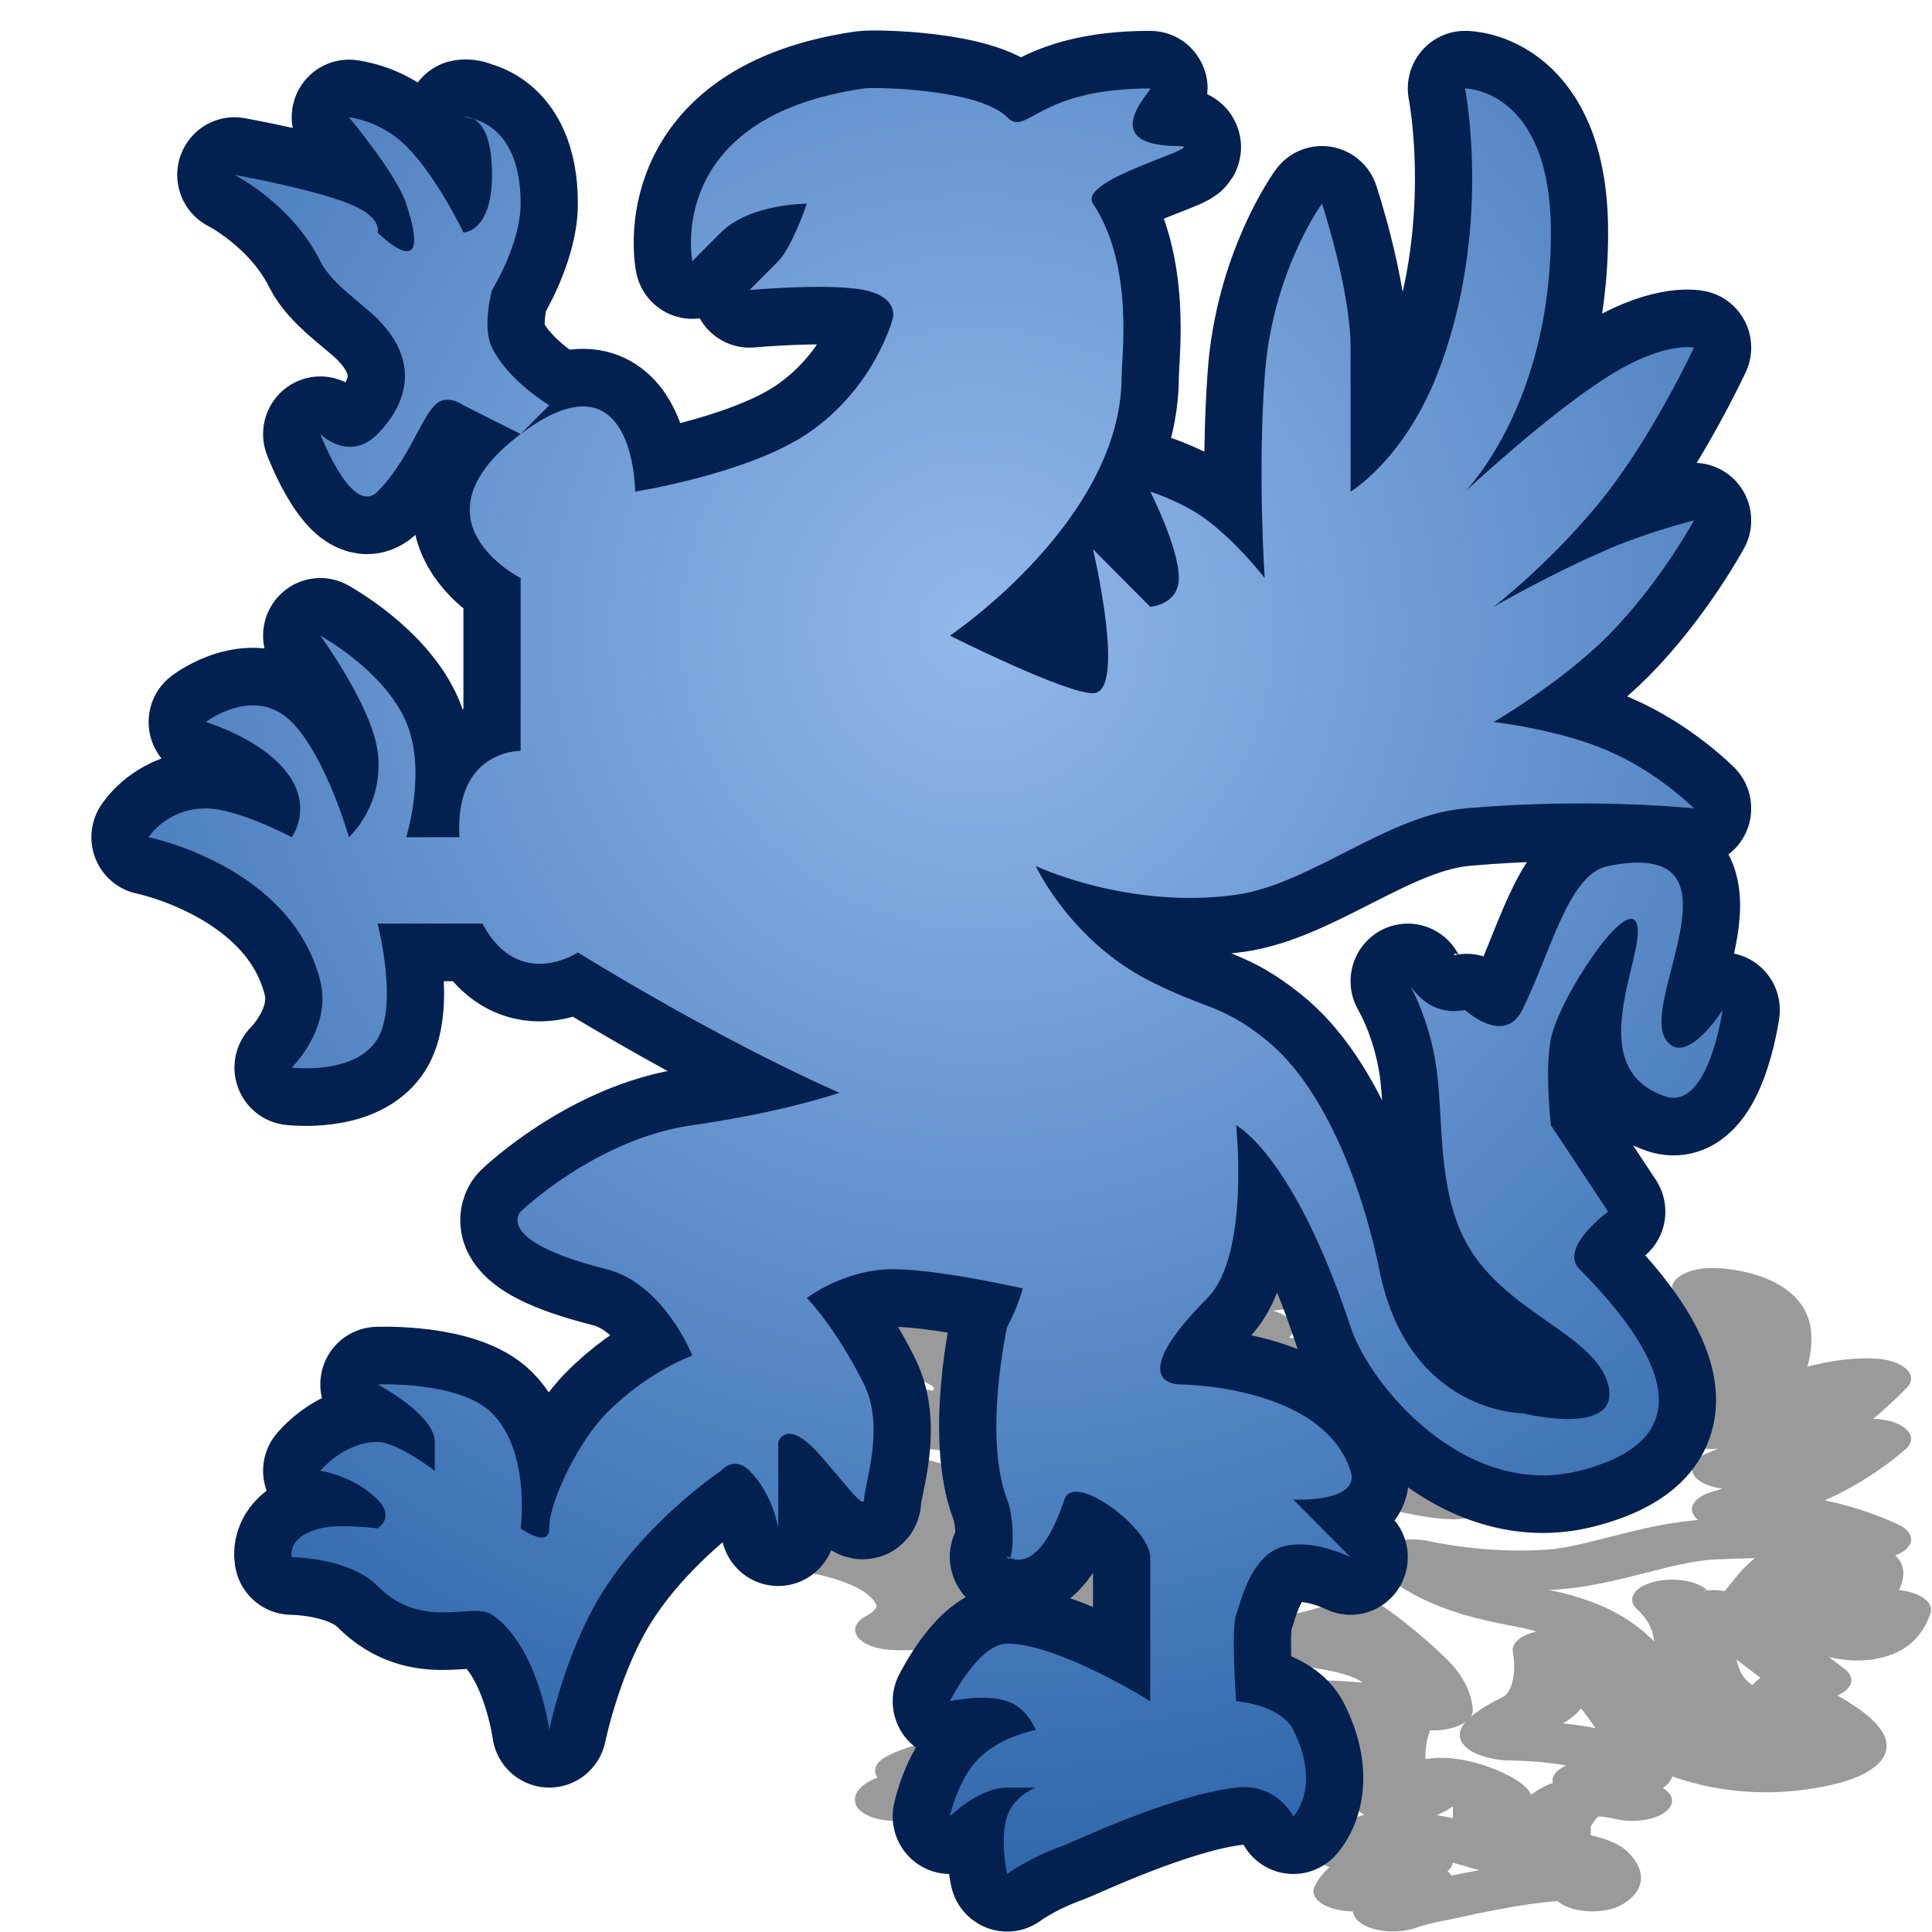 <?xml version="1.0" encoding="UTF-8" standalone="yes"?>
<svg version="1.1" width="64" height="64" color-interpolation="linearRGB"
     xmlns:svg="http://www.w3.org/2000/svg" xmlns="http://www.w3.org/2000/svg">
 <g>
  <path style="fill:none; stroke:#010101; stroke-opacity:0.396; stroke-width:4; stroke-linecap:round; stroke-linejoin:round"
        d="M28 20C28 20 34 16 34 11C34 10.3 34.44 7.16 33 5C32.42 4.14 37.12 3 36 3C33 3 35.13 1 35 1C31 1 30.7 2.7 30 2C29 1 25.34 0.95 25 1C18 2 19 7 19 7C19 7 19.37 6.62 20 6C21 5 23 5 23 5C23 5 22.5 6.49 22 7C21 8 21 8 21 8C21 8 23.75 7.75 25 8C26.25 8.25 26 9 26 9C26 9 25.38 11.41 23 13C20.9 14.39 17 15 17 15C17 15 17 10 13 13C9 16 13 18 13 18C13 18 13 20.54 13 22C13 23.54 13 24 13 24C13 24 10.19 23.95 11 28C12 33 15 31 15 31C15 31 21.89 35.29 27 37C33 39 30 44 30 44C30 44 29.15 47.79 30 50C30.32 50.83 30.19 52.38 30 52C29.91 51.83 30.99 53 32 50C32.33 49 35 51 35 52C35 53 35 57 35 57C35 57 31.79 55 30 55C29 55 28 57 28 57C28 57 29.21 56.73 30 57C30.71 57.23 31 58 31 58C31 58 29.77 58.22 29 59C28.27 59.72 28 61 28 61C28 61 29 60 30 60C30.49 60 31 60 31 60C31 60 30.23 60.29 30 61C29.73 61.79 30 63 30 63C30 63 30.73 62.45 32 62C32.3 61.89 35.77 60.25 38 60C39.42 59.83 40 61 40 61C40 61 41 60 40 58C39.55 57.11 38 57 38 57C38 57 37.82 54.47 38 54C38.17 53.51 38.37 52.62 39 52C40 51 42 52 42 52L40 50C40 50 42.37 50.12 42 49C41 46 36 46 36 46C36 46 34 46 37 43C38.49 41.5 38 37 38 37C38 37 40 38 42 44C42.67 46.03 46 50 50 49C54.33 47.91 53 45 50 42C49.26 41.26 51 40 51 40L49 37C49 37 48.78 35.09 49 34C49.27 32.62 51.65 29.02 52 30C52.36 31.02 50 35 53 36C54.51 36.5 55 33 55 33C55 33 53.68 35.08 53 34C52.12 32.62 56 27 51 28C49.61 28.27 49 31 48 33C47.36 34.26 46 32.99 46 33C44.6 33.27 44 32 44 32C44 32 44.74 33.21 45 35C45.25 36.79 45.03 39.15 46 41C47.3 43.49 50.52 44.22 51 46C51.49 47.87 48 47 48 47C48 47 44 47 43 42C42.56 39.82 41.33 35.83 39 34C37.49 32.81 37 33 35 32C32.21 30.6 31 28 31 28C31 28 34.23 29.52 38 29C40.6 28.63 43.29 26.23 46 26C50.41 25.61 54 26 54 26C54 26 52.76 24.75 51 24C49.26 23.25 47 23 47 23C47 23 49.33 21.66 51 20C52.82 18.17 54 16 54 16C54 16 52.39 16.4 51 17C49 17.85 47 19 47 19C47 19 49.19 17.32 51 15C52.68 12.82 54 10 54 10C54 10 52.95 9.77 51 11C48.95 12.27 46 15 46 15C46 15 49 12 49 6C49 1 46 1 46 1C46 1 47 6 45 11C43.82 13.93 42 15 42 15C42 15 42 13 42 10C42 8 41 5 41 5C41 5 39.25 7.39 39 11C38.75 14.38 39 18 39 18C39 18 38.09 16.82 37 16C36.12 15.34 35 15 35 15C35 15 36 16.94 36 18C36 18.93 35 19 35 19L33 17C33 17 34.19 22 33 22C32 22 28 20 28 20z
           M28 34C28 34 26 36 19 37C15.64 37.47 13 40 13 40C13 40 12 41 16 42C18.01 42.5 19 45 19 45C19 45 17.45 45.54 16 47C15.09 47.9 14 50 14 51C14 51.72 13 51 13 51C13 51 13.36 48.36 12 47C10.88 45.88 8 46 8 46C8 46 10 47.04 10 48C10 49 10 49 10 49C10 49 8.69 48 8 48C6.82 48 6 49 6 49C6 49 7.16 49.16 8 50C8.63 50.63 8 51 8 51C8 51 6.64 50.83 6 51C4.81 51.29 5 52 5 52C5 52 7 52 8 53C9.58 54.58 11.29 53.53 12 54C13.61 55.07 14 58 14 58C14 58 14.59 55.1 16 53C17.58 50.61 20 49 20 49C20 49 20.45 48.45 21 49C21.84 49.84 22 51 22 51V48C22 48 22.21 47.36 23 48C23.71 48.58 25 50.47 25 50C25 49.5 25.75 47.51 25 46C24 44 23 43 23 43C23 43 24.31 42 26 42C28 42 32 43 32 43C32 43 32 41 31 39C29.58 36.17 28 34 28 34z
           M14 12C14 12 12.58 11.17 12 10C11.64 9.29 12 8 12 8C12 8 13 6.4 13 5C13 2 11 2 11 2C11 2 12 1.76 12 4C12 6 11 6 11 6C11 6 10.09 4.09 9 3C8.11 2.11 7 2 7 2C7 2 8.65 3.95 9 5C10 8 8 6 8 6C8 6 8.2 5.48 7 5C5.7 4.48 3 4 3 4C3 4 5 5 6 7C6.39 7.78 7.47 8.47 8 9C10 11 8.29 12.7 8 13C7 14 6 13 6 13C6 13 7.1 15.89 8 15C9.07 13.92 9.5 12.49 10 12C10.42 11.57 11 12 11 12L13 13L14 12z
           M11 27H9C9 27 9.73 24.71 9 23C8.23 21.21 6 20 6 20C6 20 7.77 22.4 8 24C8.26 25.88 7 27 7 27C7 27 6.2 24.2 5 23C3.7 21.7 2 23 2 23C2 23 4.18 23.64 5 25C5.67 26.11 5 27 5 27C5 27 3.11 26 2 26C0.63 26 0 27 0 27C0 27 5 28 6 32C6.41 33.64 5 35 5 35C5 35 7.23 35.27 8 34C8.73 32.77 8 30 8 30H12C12 30 12.27 28.83 12 28C11.78 27.36 11 27 11 27z"
        transform="matrix(0.66,0,0,0.333,26.348,42.337)"
  />
  <path style="fill:none; stroke:#022150; stroke-width:4; stroke-linecap:round; stroke-linejoin:round"
        d="M28 20C28 20 34 16 34 11C34 10.3 34.44 7.16 33 5C32.42 4.14 37.12 3 36 3C33 3 35.13 1 35 1C31 1 30.7 2.7 30 2C29 1 25.34 0.95 25 1C18 2 19 7 19 7C19 7 19.37 6.62 20 6C21 5 23 5 23 5C23 5 22.5 6.49 22 7C21 8 21 8 21 8C21 8 23.75 7.75 25 8C26.25 8.25 26 9 26 9C26 9 25.38 11.41 23 13C20.9 14.39 17 15 17 15C17 15 17 10 13 13C9 16 13 18 13 18C13 18 13 20.54 13 22C13 23.54 13 24 13 24C13 24 10.19 23.95 11 28C12 33 15 31 15 31C15 31 21.89 35.29 27 37C33 39 30 44 30 44C30 44 29.15 47.79 30 50C30.32 50.83 30.19 52.38 30 52C29.91 51.83 30.99 53 32 50C32.33 49 35 51 35 52C35 53 35 57 35 57C35 57 31.79 55 30 55C29 55 28 57 28 57C28 57 29.21 56.73 30 57C30.71 57.23 31 58 31 58C31 58 29.77 58.22 29 59C28.27 59.72 28 61 28 61C28 61 29 60 30 60C30.49 60 31 60 31 60C31 60 30.23 60.29 30 61C29.73 61.79 30 63 30 63C30 63 30.73 62.45 32 62C32.3 61.89 35.77 60.25 38 60C39.42 59.83 40 61 40 61C40 61 41 60 40 58C39.55 57.11 38 57 38 57C38 57 37.82 54.47 38 54C38.17 53.51 38.37 52.62 39 52C40 51 42 52 42 52L40 50C40 50 42.37 50.12 42 49C41 46 36 46 36 46C36 46 34 46 37 43C38.49 41.5 38 37 38 37C38 37 40 38 42 44C42.67 46.03 46 50 50 49C54.33 47.91 53 45 50 42C49.26 41.26 51 40 51 40L49 37C49 37 48.78 35.09 49 34C49.27 32.62 51.65 29.02 52 30C52.36 31.02 50 35 53 36C54.51 36.5 55 33 55 33C55 33 53.68 35.08 53 34C52.12 32.62 56 27 51 28C49.61 28.27 49 31 48 33C47.36 34.26 46 32.99 46 33C44.6 33.27 44 32 44 32C44 32 44.74 33.21 45 35C45.25 36.79 45.03 39.15 46 41C47.3 43.49 50.52 44.22 51 46C51.49 47.87 48 47 48 47C48 47 44 47 43 42C42.56 39.82 41.33 35.83 39 34C37.49 32.81 37 33 35 32C32.21 30.6 31 28 31 28C31 28 34.23 29.52 38 29C40.6 28.63 43.29 26.23 46 26C50.41 25.61 54 26 54 26C54 26 52.76 24.75 51 24C49.26 23.25 47 23 47 23C47 23 49.33 21.66 51 20C52.82 18.17 54 16 54 16C54 16 52.39 16.4 51 17C49 17.85 47 19 47 19C47 19 49.19 17.32 51 15C52.68 12.82 54 10 54 10C54 10 52.95 9.77 51 11C48.95 12.27 46 15 46 15C46 15 49 12 49 6C49 1 46 1 46 1C46 1 47 6 45 11C43.82 13.93 42 15 42 15C42 15 42 13 42 10C42 8 41 5 41 5C41 5 39.25 7.39 39 11C38.75 14.38 39 18 39 18C39 18 38.09 16.82 37 16C36.12 15.34 35 15 35 15C35 15 36 16.94 36 18C36 18.93 35 19 35 19L33 17C33 17 34.19 22 33 22C32 22 28 20 28 20z
           M28 34C28 34 26 36 19 37C15.64 37.47 13 40 13 40C13 40 12 41 16 42C18.01 42.5 19 45 19 45C19 45 17.45 45.54 16 47C15.09 47.9 14 50 14 51C14 51.72 13 51 13 51C13 51 13.36 48.36 12 47C10.88 45.88 8 46 8 46C8 46 10 47.04 10 48C10 49 10 49 10 49C10 49 8.69 48 8 48C6.82 48 6 49 6 49C6 49 7.16 49.16 8 50C8.63 50.63 8 51 8 51C8 51 6.64 50.83 6 51C4.81 51.29 5 52 5 52C5 52 7 52 8 53C9.58 54.58 11.29 53.53 12 54C13.61 55.07 14 58 14 58C14 58 14.59 55.1 16 53C17.58 50.61 20 49 20 49C20 49 20.45 48.45 21 49C21.84 49.84 22 51 22 51V48C22 48 22.21 47.36 23 48C23.71 48.58 25 50.47 25 50C25 49.5 25.75 47.51 25 46C24 44 23 43 23 43C23 43 24.31 42 26 42C28 42 32 43 32 43C32 43 32 41 31 39C29.58 36.17 28 34 28 34z
           M14 12C14 12 12.58 11.17 12 10C11.64 9.29 12 8 12 8C12 8 13 6.4 13 5C13 2 11 2 11 2C11 2 12 1.76 12 4C12 6 11 6 11 6C11 6 10.09 4.09 9 3C8.11 2.11 7 2 7 2C7 2 8.65 3.95 9 5C10 8 8 6 8 6C8 6 8.2 5.48 7 5C5.7 4.48 3 4 3 4C3 4 5 5 6 7C6.39 7.78 7.47 8.47 8 9C10 11 8.29 12.7 8 13C7 14 6 13 6 13C6 13 7.1 15.89 8 15C9.07 13.92 9.5 12.49 10 12C10.42 11.57 11 12 11 12L13 13L14 12z
           M11 27H9C9 27 9.73 24.71 9 23C8.23 21.21 6 20 6 20C6 20 7.77 22.4 8 24C8.26 25.88 7 27 7 27C7 27 6.2 24.2 5 23C3.7 21.7 2 23 2 23C2 23 4.18 23.64 5 25C5.67 26.11 5 27 5 27C5 27 3.11 26 2 26C0.63 26 0 27 0 27C0 27 5 28 6 32C6.41 33.64 5 35 5 35C5 35 7.23 35.27 8 34C8.73 32.77 8 30 8 30H12C12 30 12.27 28.83 12 28C11.78 27.36 11 27 11 27z"
        transform="matrix(0.948,0,0,0.954,4.923,1.976)"
  />
  <radialGradient id="gradient0" gradientUnits="userSpaceOnUse" cx="0" cy="0" r="64" gradientTransform="matrix(0.794,-0.001,0.001,0.8,28.962,19.755)">
   <stop offset="0" stop-color="#92b8eb"/>
   <stop offset="1" stop-color="#1e5aa0"/>
  </radialGradient>
  <path style="fill:url(#gradient0)"
        d="M28 20C28 20 34 16 34 11C34 10.3 34.44 7.16 33 5C32.42 4.14 37.12 3 36 3C33 3 35.13 1 35 1C31 1 30.7 2.7 30 2C29 1 25.34 0.95 25 1C18 2 19 7 19 7C19 7 19.37 6.62 20 6C21 5 23 5 23 5C23 5 22.5 6.49 22 7C21 8 21 8 21 8C21 8 23.75 7.75 25 8C26.25 8.25 26 9 26 9C26 9 25.38 11.41 23 13C20.9 14.39 17 15 17 15C17 15 17 10 13 13C9 16 13 18 13 18C13 18 13 20.54 13 22C13 23.54 13 24 13 24C13 24 10.19 23.95 11 28C12 33 15 31 15 31C15 31 21.89 35.29 27 37C33 39 30 44 30 44C30 44 29.15 47.79 30 50C30.32 50.83 30.19 52.38 30 52C29.91 51.83 30.99 53 32 50C32.33 49 35 51 35 52C35 53 35 57 35 57C35 57 31.79 55 30 55C29 55 28 57 28 57C28 57 29.21 56.73 30 57C30.71 57.23 31 58 31 58C31 58 29.77 58.22 29 59C28.27 59.72 28 61 28 61C28 61 29 60 30 60C30.49 60 31 60 31 60C31 60 30.23 60.29 30 61C29.73 61.79 30 63 30 63C30 63 30.73 62.45 32 62C32.3 61.89 35.77 60.25 38 60C39.42 59.83 40 61 40 61C40 61 41 60 40 58C39.55 57.11 38 57 38 57C38 57 37.82 54.47 38 54C38.17 53.51 38.37 52.62 39 52C40 51 42 52 42 52L40 50C40 50 42.37 50.12 42 49C41 46 36 46 36 46C36 46 34 46 37 43C38.49 41.5 38 37 38 37C38 37 40 38 42 44C42.67 46.03 46 50 50 49C54.33 47.91 53 45 50 42C49.26 41.26 51 40 51 40L49 37C49 37 48.78 35.09 49 34C49.27 32.62 51.65 29.02 52 30C52.36 31.02 50 35 53 36C54.51 36.5 55 33 55 33C55 33 53.68 35.08 53 34C52.12 32.62 56 27 51 28C49.61 28.27 49 31 48 33C47.36 34.26 46 32.99 46 33C44.6 33.27 44 32 44 32C44 32 44.74 33.21 45 35C45.25 36.79 45.03 39.15 46 41C47.3 43.49 50.52 44.22 51 46C51.49 47.87 48 47 48 47C48 47 44 47 43 42C42.56 39.82 41.33 35.83 39 34C37.49 32.81 37 33 35 32C32.21 30.6 31 28 31 28C31 28 34.23 29.52 38 29C40.6 28.63 43.29 26.23 46 26C50.41 25.61 54 26 54 26C54 26 52.76 24.75 51 24C49.26 23.25 47 23 47 23C47 23 49.33 21.66 51 20C52.82 18.17 54 16 54 16C54 16 52.39 16.4 51 17C49 17.85 47 19 47 19C47 19 49.19 17.32 51 15C52.68 12.82 54 10 54 10C54 10 52.95 9.77 51 11C48.95 12.27 46 15 46 15C46 15 49 12 49 6C49 1 46 1 46 1C46 1 47 6 45 11C43.82 13.93 42 15 42 15C42 15 42 13 42 10C42 8 41 5 41 5C41 5 39.25 7.39 39 11C38.75 14.38 39 18 39 18C39 18 38.09 16.82 37 16C36.12 15.34 35 15 35 15C35 15 36 16.94 36 18C36 18.93 35 19 35 19L33 17C33 17 34.19 22 33 22C32 22 28 20 28 20z
           M28 34C28 34 26 36 19 37C15.64 37.47 13 40 13 40C13 40 12 41 16 42C18.01 42.5 19 45 19 45C19 45 17.45 45.54 16 47C15.09 47.9 14 50 14 51C14 51.72 13 51 13 51C13 51 13.36 48.36 12 47C10.88 45.88 8 46 8 46C8 46 10 47.04 10 48C10 49 10 49 10 49C10 49 8.69 48 8 48C6.82 48 6 49 6 49C6 49 7.16 49.16 8 50C8.63 50.63 8 51 8 51C8 51 6.64 50.83 6 51C4.81 51.29 5 52 5 52C5 52 7 52 8 53C9.58 54.58 11.29 53.53 12 54C13.61 55.07 14 58 14 58C14 58 14.59 55.1 16 53C17.58 50.61 20 49 20 49C20 49 20.45 48.45 21 49C21.84 49.84 22 51 22 51V48C22 48 22.21 47.36 23 48C23.71 48.58 25 50.47 25 50C25 49.5 25.75 47.51 25 46C24 44 23 43 23 43C23 43 24.31 42 26 42C28 42 32 43 32 43C32 43 32 41 31 39C29.58 36.17 28 34 28 34z
           M14 12C14 12 12.58 11.17 12 10C11.64 9.29 12 8 12 8C12 8 13 6.4 13 5C13 2 11 2 11 2C11 2 12 1.76 12 4C12 6 11 6 11 6C11 6 10.09 4.09 9 3C8.11 2.11 7 2 7 2C7 2 8.65 3.95 9 5C10 8 8 6 8 6C8 6 8.2 5.48 7 5C5.7 4.48 3 4 3 4C3 4 5 5 6 7C6.39 7.78 7.47 8.47 8 9C10 11 8.29 12.7 8 13C7 14 6 13 6 13C6 13 7.1 15.89 8 15C9.07 13.92 9.5 12.49 10 12C10.42 11.57 11 12 11 12L13 13L14 12z
           M11 27H9C9 27 9.73 24.71 9 23C8.23 21.21 6 20 6 20C6 20 7.77 22.4 8 24C8.26 25.88 7 27 7 27C7 27 6.2 24.2 5 23C3.7 21.7 2 23 2 23C2 23 4.18 23.64 5 25C5.67 26.11 5 27 5 27C5 27 3.11 26 2 26C0.63 26 0 27 0 27C0 27 5 28 6 32C6.41 33.64 5 35 5 35C5 35 7.23 35.27 8 34C8.73 32.77 8 30 8 30H12C12 30 12.27 28.83 12 28C11.78 27.36 11 27 11 27z"
        transform="matrix(0.948,0,0,0.954,4.923,1.976)"
  />
 </g>
</svg>
